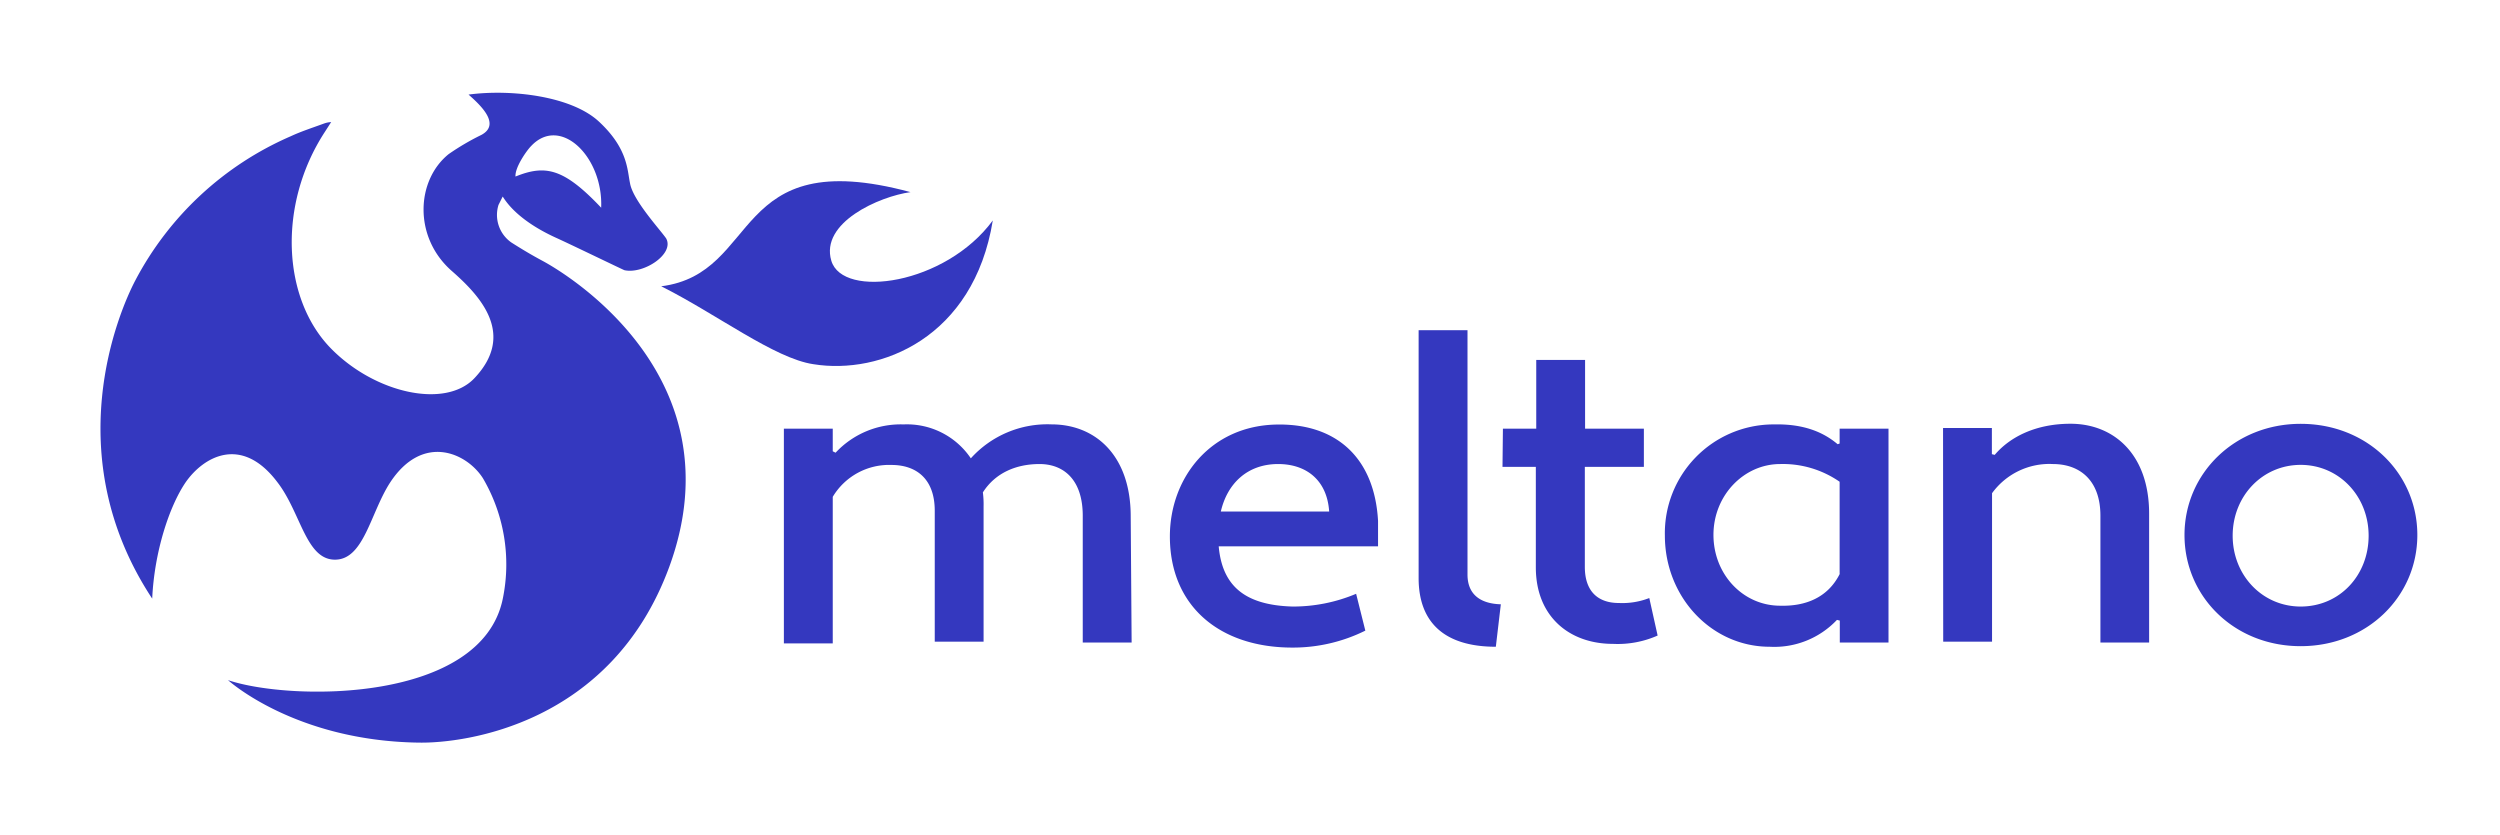 <svg id="Layer_1" data-name="Layer 1" xmlns="http://www.w3.org/2000/svg" viewBox="0 0 600 200.39"><defs><style>.cls-1{fill:#3438bf;}</style></defs><g id="Layer_2" data-name="Layer 2"><g id="Layer_2-2" data-name="Layer 2-2"><path class="cls-1" d="M271.59,154.2H259.86V123.78c0-8.67-4.59-12.41-10.37-12.41-5.44,0-10.54,2-13.6,6.8a22.78,22.78,0,0,1,.17,3.4V154H224.34V122.59c0-7.82-4.59-11-10.37-11a15.75,15.75,0,0,0-14.11,7.65v35.18H188.13V102.88h11.73v5.43l.68.34a21.36,21.36,0,0,1,16.32-6.79A18.49,18.49,0,0,1,233,110a24.74,24.74,0,0,1,19.37-8.15c10.54,0,19,7.47,19,22.09ZM330.73,125v6.12H292.49c.85,9.52,6.29,14.11,17.68,14.45a39,39,0,0,0,15.3-3.06l2.21,8.84a39.08,39.08,0,0,1-17.51,4.07c-17.51,0-29.4-10-29.4-26.68,0-14.11,9.85-26.68,25.83-26.85C320.71,101.69,329.88,109.84,330.73,125ZM293,122.76h26c-.51-7.65-5.61-11.39-12.24-11.39C299.29,111.37,294.53,116.13,293,122.76ZM359,155.22c-12.07,0-18.53-5.6-18.53-16.48V79.25h11.73v58.64c0,4.76,3.06,7,8,7.14Zm1.7-52.34h8V86.39h11.72v16.49h14.11v9.17H380.36v24c0,6.12,3.4,8.67,8.16,8.67a17.88,17.88,0,0,0,7.31-1.19l2,9a23.59,23.59,0,0,1-10.71,2c-10.53,0-18.52-6.62-18.52-18.35V112.05h-8ZM441,106.62l.51-.17v-3.57h11.73V154.2H441.55v-5.26l-.68-.17a20.67,20.67,0,0,1-16.15,6.45c-13.93,0-25.15-11.89-25.15-26.68a26.11,26.11,0,0,1,25.83-26.68h.34c7.14-.17,11.9,1.87,15.3,4.76Zm.51,31.1v-22.1a23.9,23.9,0,0,0-14.28-4.25c-8.66,0-16,7.48-16,17s7.14,17,16,17C433.22,145.54,438.66,143.5,441.55,137.72Zm24.82-35h11.72V109l.68.17c3.74-4.41,10-7.47,18.19-7.47,10.37,0,18.87,7.3,18.87,21.58V154.2H504.1V123.78c0-8.67-5.1-12.41-11.39-12.41a17,17,0,0,0-14.62,7V154H466.37Zm85.83-1c16,0,28,11.89,28,26.68s-12.07,26.68-28,26.68-27.88-11.89-27.88-26.68,12.07-26.68,27.88-26.68Zm0,43.85c9.35,0,16.31-7.48,16.31-17s-7.13-17-16.31-17-16.32,7.48-16.32,17,7.14,17,16.32,17Z"/><path class="cls-1" d="M238.27,52.91c-11.38,15.46-36,18.86-38.75,9.68s11.56-15.46,19-16.48c-43.51-11.73-35.69,19.54-59.83,22.6,13.26,6.63,27.2,17.34,36.54,18.7C211.25,90,233.69,81.12,238.27,52.91Z"/><path class="cls-1" d="M130.18,62.59c-2.55-1.36-5.1-2.89-7.48-4.41a8.07,8.07,0,0,1-3.06-9l1-2c.34.34,2.72,5.27,12.75,9.86,3.4,1.53,16,7.64,16.48,7.81,4.59,1,12.07-3.91,10-7.64-1.53-2.21-8-9.18-8.67-13.26-.68-3.23-.51-8.33-7.48-14.79-6.62-6.12-21.07-7.82-31.27-6.46,2.89,2.55,7.82,7.14,3.06,9.69a59,59,0,0,0-7.82,4.59c-7.82,6.29-8.5,19.89.68,28,7,6.12,15.47,15.3,5.44,25.84-7,7.31-23.79,3.57-34.33-7.14-11.73-11.9-12.92-34.5-1.53-52l1.53-2.38a6,6,0,0,0-1.7.34c-2.72,1-5.44,1.87-8,3.06A76.53,76.53,0,0,0,32.45,67.35c-3.91,7.48-18.7,41.81,4.08,76.32.51-11.22,4.08-22.1,8-27.88,4.24-6.12,13.42-11.55,22.09,0,5.61,7.31,6.8,18.53,13.77,18.53s8.5-11.22,13.25-18.53c7.82-11.89,18.36-7.14,22.27-1a40.86,40.86,0,0,1,4.76,28.9c-5.1,25-50.82,24.64-65.95,19.54,0,0,16,14.62,45.89,15,10.71.17,46.06-4.25,60-42.15C177.09,91.15,137.15,66.33,130.18,62.59Zm-2.72-27.53c7-7.48,17.33,2.55,16.82,14.79-9-9.52-13.42-10.37-20.56-7.48C123.55,40.16,126.44,36.08,127.46,35.06Z"/></g></g></svg>
